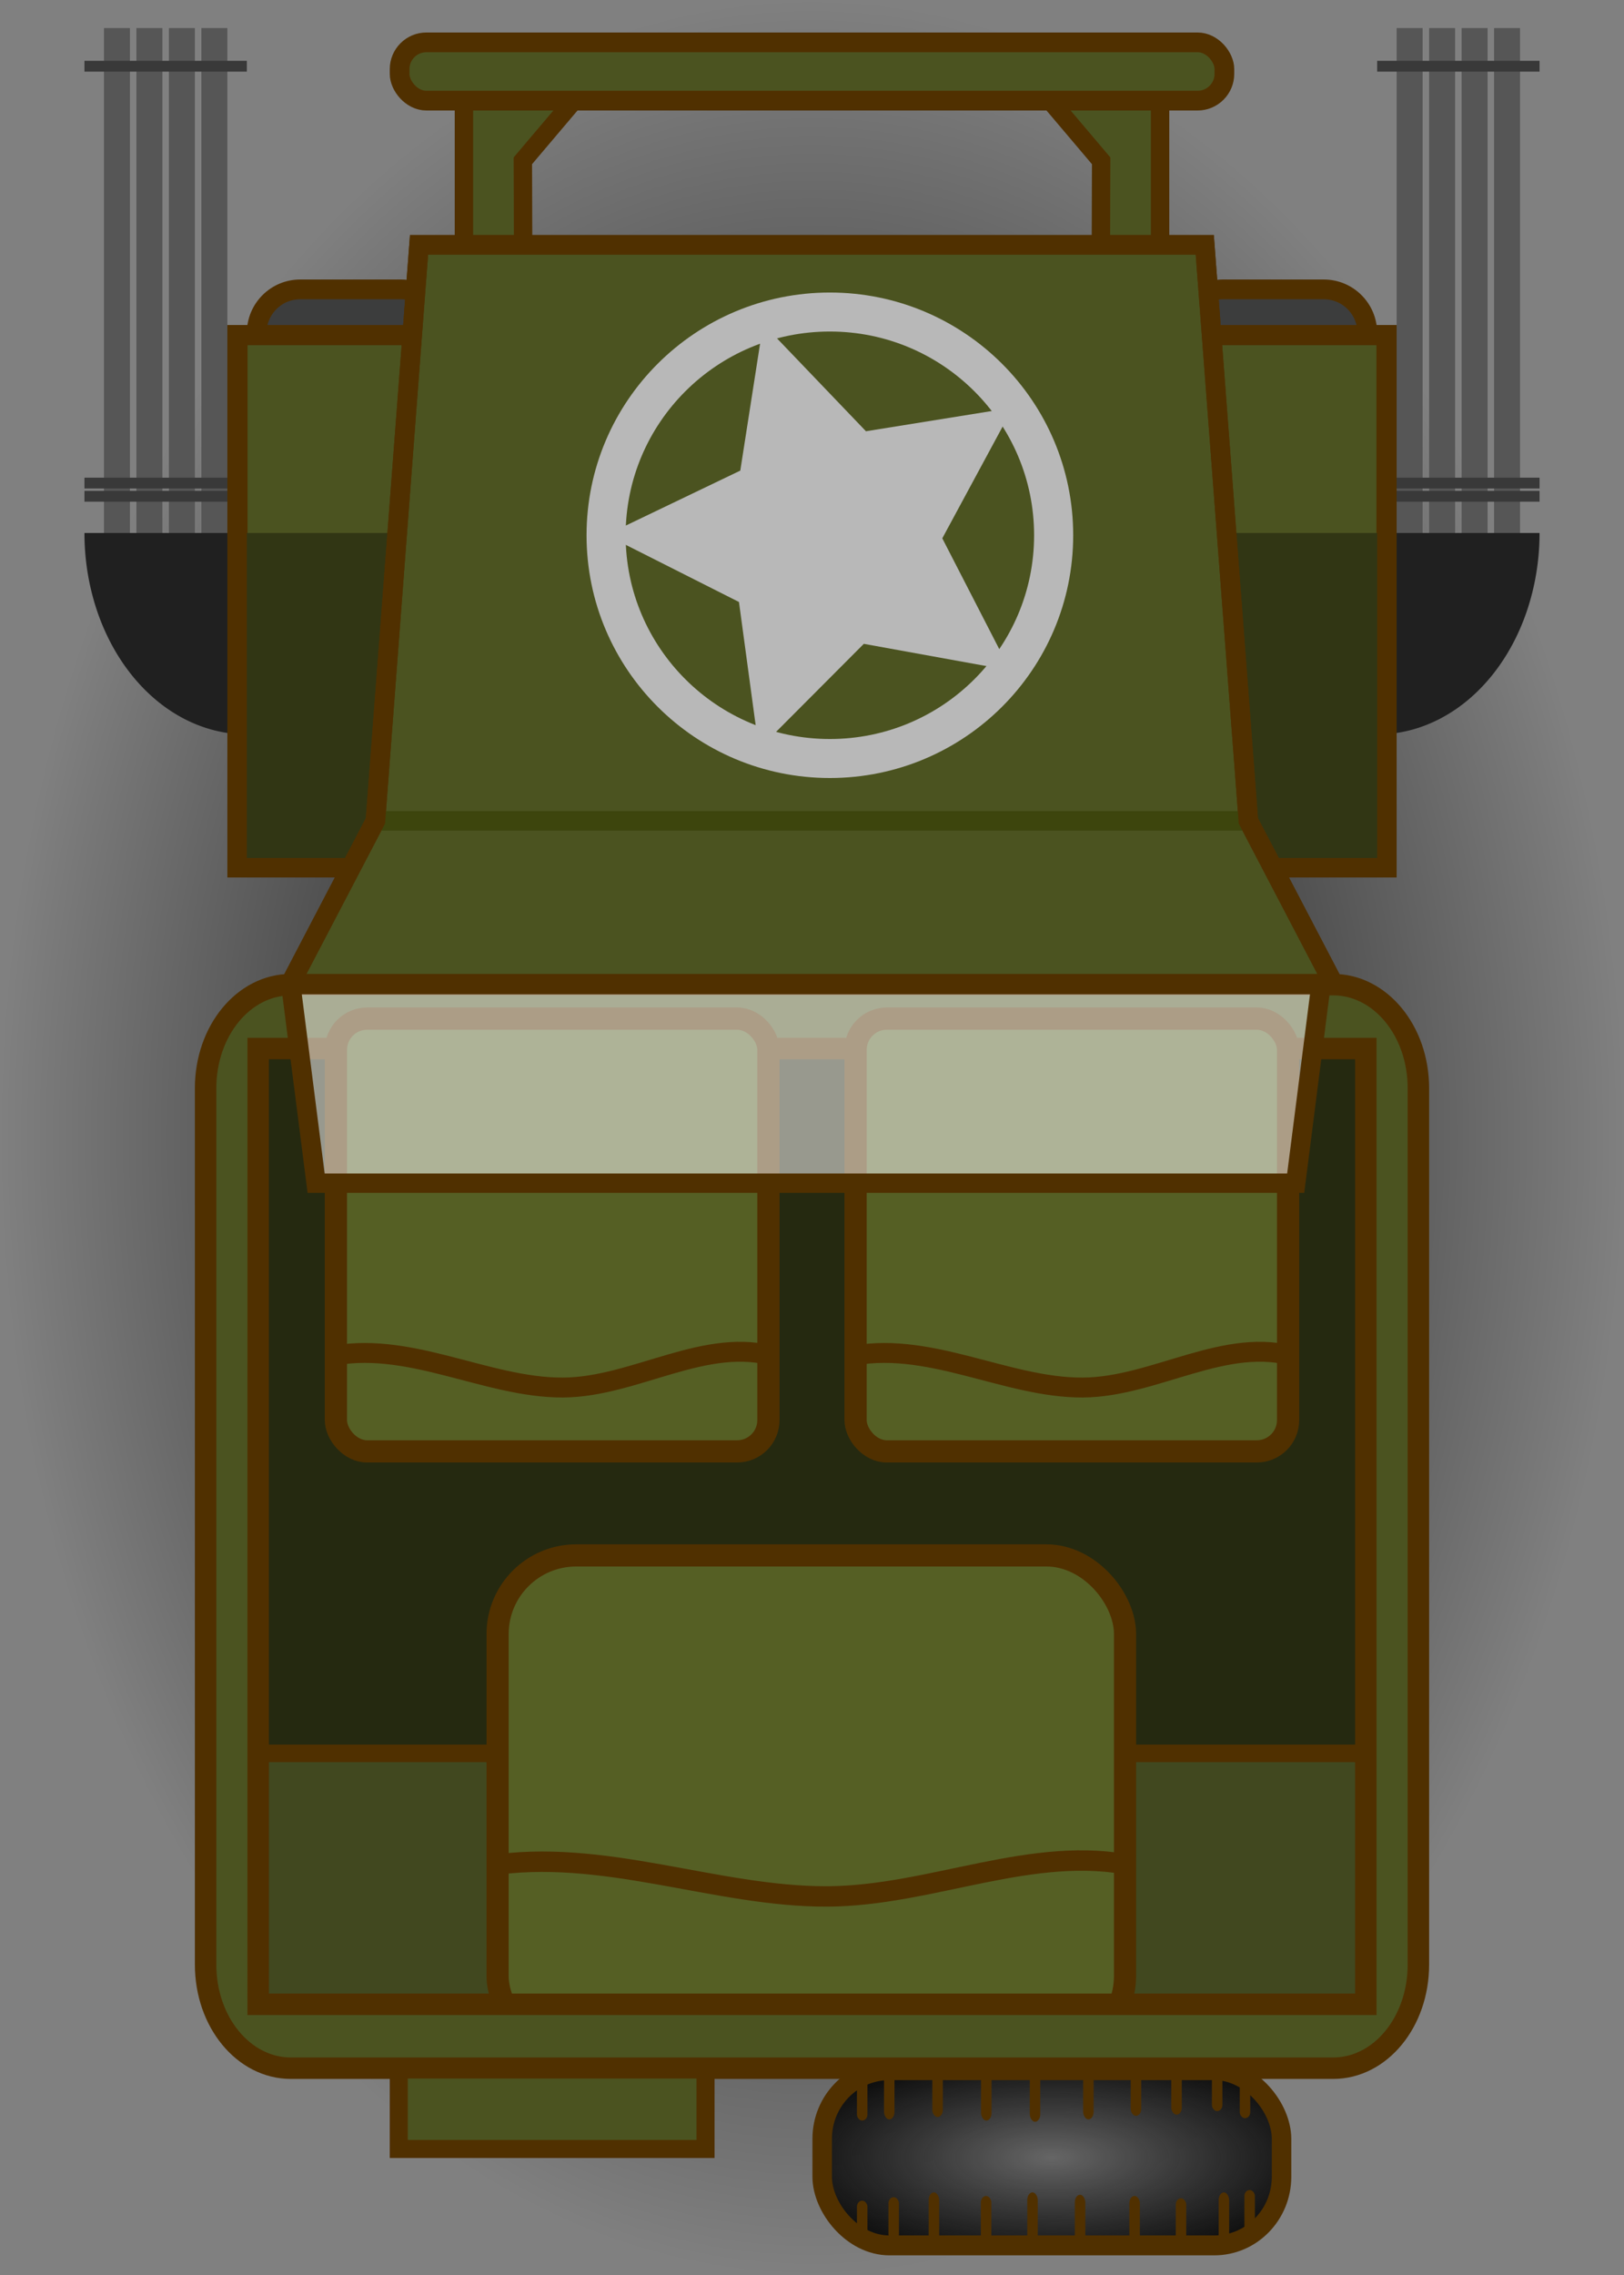 <?xml version="1.0" encoding="UTF-8" standalone="no"?>
<!-- Created with Inkscape (http://www.inkscape.org/) -->

<svg
   xmlns:dc="http://purl.org/dc/elements/1.1/"
   xmlns:cc="http://creativecommons.org/ns#"
   xmlns:rdf="http://www.w3.org/1999/02/22-rdf-syntax-ns#"
   xmlns:svg="http://www.w3.org/2000/svg"
   xmlns="http://www.w3.org/2000/svg"
   xmlns:xlink="http://www.w3.org/1999/xlink"
   xmlns:sodipodi="http://sodipodi.sourceforge.net/DTD/sodipodi-0.dtd"
   xmlns:inkscape="http://www.inkscape.org/namespaces/inkscape"
   width="250px"
   height="350px"
   viewBox="0 0 250 350"
   version="1.1"
   id="SVGRoot"
   sodipodi:docname="carShip.svg"
   inkscape:version="0.92.4 (5da689c313, 2019-01-14)"
   inkscape:export-filename="F:\Documents\BME\Prog1\my-awesome-project\cmake-build-debug\Textures\ships\car.png"
   inkscape:export-xdpi="19.200001"
   inkscape:export-ydpi="19.200001">
  <rect x="0" y="0" width="250" height="350" fill="#808080" stroke="none"/>
  <defs
     id="defs8777">
    <linearGradient
       inkscape:collect="always"
       id="linearGradient1733">
      <stop
         style="stop-color:#000000;stop-opacity:1;"
         offset="0"
         id="stop1729" />
      <stop
         style="stop-color:#000000;stop-opacity:0;"
         offset="1"
         id="stop1731" />
    </linearGradient>
    <linearGradient
       inkscape:collect="always"
       id="linearGradient9489-2">
      <stop
         style="stop-color:#666666;stop-opacity:1;"
         offset="0"
         id="stop9485" />
      <stop
         style="stop-color:#000000;stop-opacity:0.894"
         offset="1"
         id="stop9487" />
    </linearGradient>
    <linearGradient
       inkscape:collect="always"
       id="linearGradient9414">
      <stop
         style="stop-color:#2d2d2d;stop-opacity:1;"
         offset="0"
         id="stop9410" />
      <stop
         style="stop-color:#000000;stop-opacity:1"
         offset="1"
         id="stop9412" />
    </linearGradient>
    <radialGradient
       inkscape:collect="always"
       xlink:href="#linearGradient9414"
       id="radialGradient9416"
       cx="170.27"
       cy="327.875"
       fx="170.27"
       fy="327.875"
       r="36.857"
       gradientTransform="matrix(2.5797442e-7,-0.394,1.788,1.1698824e-6,-416.123,395.026)"
       gradientUnits="userSpaceOnUse" />
    <radialGradient
       inkscape:collect="always"
       xlink:href="#linearGradient9489-2"
       id="radialGradient9491"
       cx="170.27"
       cy="327.875"
       fx="170.27"
       fy="327.875"
       r="36.857"
       gradientTransform="matrix(1.155,1.7534269e-8,0,0.433,-26.399,185.859)"
       gradientUnits="userSpaceOnUse" />
    <radialGradient
       inkscape:collect="always"
       xlink:href="#linearGradient9489-2"
       id="radialGradient9797"
       gradientUnits="userSpaceOnUse"
       gradientTransform="matrix(1.155,1.7534269e-8,0,0.433,-32.992,189.431)"
       cx="170.27"
       cy="327.875"
       fx="170.27"
       fy="327.875"
       r="36.857" />
    <radialGradient
       inkscape:collect="always"
       xlink:href="#linearGradient1733"
       id="radialGradient1735"
       cx="125"
       cy="175"
       fx="125"
       fy="175"
       r="125"
       gradientTransform="matrix(1,0,0,1.4,0,-70)"
       gradientUnits="userSpaceOnUse" />
  </defs>
  <sodipodi:namedview
     id="base"
     pagecolor="#ffffff"
     bordercolor="#666666"
     borderopacity="1.0"
     inkscape:pageopacity="0.0"
     inkscape:pageshadow="2"
     inkscape:zoom="1.4"
     inkscape:cx="97.78779"
     inkscape:cy="119.72608"
     inkscape:document-units="px"
     inkscape:current-layer="layer1"
     showgrid="false"
     inkscape:window-width="1402"
     inkscape:window-height="1008"
     inkscape:window-x="-7"
     inkscape:window-y="0"
     inkscape:window-maximized="0" />
  <g
     inkscape:label="Layer 1"
     inkscape:groupmode="layer"
     id="layer1">
    <ellipse
       style="fill:url(#radialGradient1735);fill-opacity:1;stroke:none;stroke-width:3.002;stroke-linejoin:round;stroke-miterlimit:4;stroke-dasharray:none;stroke-dashoffset:0;stroke-opacity:0.97"
       id="path1711"
       cx="125"
       cy="175"
       rx="125"
       ry="175" />
    <path
       style="fill:#4b5320;fill-opacity:1;fill-rule:evenodd;stroke:#503000;stroke-width:2.834;stroke-miterlimit:4;stroke-dasharray:none;stroke-opacity:1"
       d="m 88.583,6.417 v 8.769 L 80.487,24.739 80.53,38.583 H 71.417 V 6.417 Z"
       id="rect9700-2"
       inkscape:connector-curvature="0" />
    <path
       style="fill:#4b5320;fill-opacity:1;fill-rule:evenodd;stroke:#503000;stroke-width:2.834;stroke-miterlimit:4;stroke-dasharray:none;stroke-opacity:1"
       d="m 161.417,6.417 v 8.769 l 8.096,9.553 -0.043,13.844 h 9.113 V 6.417 Z"
       id="rect9700"
       inkscape:connector-curvature="0" />
    <g
       id="g10314-4"
       transform="matrix(-1,0,0,1,475,-115.678)">
      <g
         transform="translate(40,20)"
         id="g10286-7">
        <rect
           style="fill:#565656;fill-opacity:1;fill-rule:evenodd;stroke-width:1.414"
           id="rect10176-4-7"
           width="4"
           height="90"
           x="400"
           y="100" />
        <rect
           style="fill:#565656;fill-opacity:1;fill-rule:evenodd;stroke-width:1.414"
           id="rect10176-4-2-13"
           width="4"
           height="90"
           x="405"
           y="100" />
        <rect
           style="fill:#565656;fill-opacity:1;fill-rule:evenodd;stroke-width:1.414"
           id="rect10176-4-9-2"
           width="4"
           height="90"
           x="410"
           y="100" />
        <rect
           style="fill:#565656;fill-opacity:1;fill-rule:evenodd;stroke-width:1.414"
           id="rect10176-4-2-1-4"
           width="4"
           height="90"
           x="415"
           y="100" />
        <rect
           style="fill:#393939;fill-opacity:1;fill-rule:evenodd;stroke-width:0.48"
           id="rect10176-0"
           width="1.663"
           height="25"
           x="-106.7"
           y="397"
           transform="rotate(-90)" />
        <rect
           style="fill:#393939;fill-opacity:1;fill-rule:evenodd;stroke-width:0.48"
           id="rect10176-8-4"
           width="1.663"
           height="25"
           x="-172.86"
           y="397"
           transform="rotate(-90)" />
        <rect
           style="fill:#393939;fill-opacity:1;fill-rule:evenodd;stroke-width:0.48"
           id="rect10176-8-3-5"
           width="1.663"
           height="25"
           x="-170.832"
           y="397"
           transform="rotate(-90)" />
      </g>
      <path
         inkscape:connector-curvature="0"
         id="rect10288-6"
         d="m 437,197.678 v 30.988 a 25,30.988 0 0 0 25,-30.988 z"
         style="fill:#202020;fill-opacity:1;fill-rule:evenodd;stroke-width:1.001" />
    </g>
    <g
       id="g10314"
       transform="translate(-225,-115.678)">
      <g
         transform="translate(40,20)"
         id="g10286">
        <rect
           style="fill:#565656;fill-opacity:1;fill-rule:evenodd;stroke-width:1.414"
           id="rect10176-4"
           width="4"
           height="90"
           x="400"
           y="100" />
        <rect
           style="fill:#565656;fill-opacity:1;fill-rule:evenodd;stroke-width:1.414"
           id="rect10176-4-2"
           width="4"
           height="90"
           x="405"
           y="100" />
        <rect
           style="fill:#565656;fill-opacity:1;fill-rule:evenodd;stroke-width:1.414"
           id="rect10176-4-9"
           width="4"
           height="90"
           x="410"
           y="100" />
        <rect
           style="fill:#565656;fill-opacity:1;fill-rule:evenodd;stroke-width:1.414"
           id="rect10176-4-2-1"
           width="4"
           height="90"
           x="415"
           y="100" />
        <rect
           style="fill:#393939;fill-opacity:1;fill-rule:evenodd;stroke-width:0.48"
           id="rect10176"
           width="1.663"
           height="25"
           x="-106.7"
           y="397"
           transform="rotate(-90)" />
        <rect
           style="fill:#393939;fill-opacity:1;fill-rule:evenodd;stroke-width:0.48"
           id="rect10176-8"
           width="1.663"
           height="25"
           x="-172.86"
           y="397"
           transform="rotate(-90)" />
        <rect
           style="fill:#393939;fill-opacity:1;fill-rule:evenodd;stroke-width:0.48"
           id="rect10176-8-3"
           width="1.663"
           height="25"
           x="-170.832"
           y="397"
           transform="rotate(-90)" />
      </g>
      <path
         inkscape:connector-curvature="0"
         id="rect10288"
         d="m 437,197.678 v 30.988 a 25,30.988 0 0 0 25,-30.988 z"
         style="fill:#202020;fill-opacity:1;fill-rule:evenodd;stroke-width:1.001" />
    </g>
    <g
       transform="matrix(-1,0,0,1,65,15)"
       id="g1646-3">
      <rect
         ry="6.693"
         y="29.521"
         x="-145.479"
         height="41.959"
         width="28.959"
         id="rect9648-8"
         style="fill:#3c3d3d;fill-opacity:1;fill-rule:evenodd;stroke:#503000;stroke-width:3.041;stroke-miterlimit:4;stroke-dasharray:none;stroke-opacity:1" />
      <rect
         y="36.555"
         x="-148.445"
         height="81.89"
         width="31.89"
         id="rect9631-5"
         style="fill:#4b5320;fill-opacity:1;fill-rule:evenodd;stroke:#503000;stroke-width:3.11;stroke-miterlimit:4;stroke-dasharray:none;stroke-opacity:1" />
      <rect
         y="67"
         x="-147"
         height="50"
         width="29"
         id="rect10086-8"
         style="fill:#313614;fill-opacity:1;fill-rule:evenodd;stroke-width:0.945" />
    </g>
    <g
       id="g1646"
       transform="translate(185,15)">
      <rect
         ry="6.693"
         y="29.521"
         x="-145.479"
         height="41.959"
         width="28.959"
         id="rect9648"
         style="fill:#3c3d3d;fill-opacity:1;fill-rule:evenodd;stroke:#503000;stroke-width:3.041;stroke-miterlimit:4;stroke-dasharray:none;stroke-opacity:1" />
      <rect
         y="36.555"
         x="-148.445"
         height="81.89"
         width="31.89"
         id="rect9631"
         style="fill:#4b5320;fill-opacity:1;fill-rule:evenodd;stroke:#503000;stroke-width:3.11;stroke-miterlimit:4;stroke-dasharray:none;stroke-opacity:1" />
      <rect
         y="67"
         x="-147"
         height="50"
         width="29"
         id="rect10086"
         style="fill:#313614;fill-opacity:1;fill-rule:evenodd;stroke-width:0.945" />
    </g>
    <g
       id="g1689"
       transform="matrix(1.003,0,0,1,-0.39,0.004)">
      <g
         id="g1681">
        <path
           style="fill:#4b5320;fill-opacity:1;fill-rule:evenodd;stroke:#503000;stroke-width:3;stroke-miterlimit:4;stroke-dasharray:none;stroke-opacity:1"
           d="M 64.703,37.662 58.011,126.281 39.744,161.318 h 170.512 l -18.268,-35.037 -6.691,-88.619 z"
           id="rect9353"
           inkscape:connector-curvature="0" />
        <path
           style="fill:none;stroke:#3d450d;stroke-width:3;stroke-linecap:butt;stroke-linejoin:miter;stroke-miterlimit:4;stroke-dasharray:none;stroke-opacity:1"
           d="M 58.011,126.281 H 191.988"
           id="path9629"
           inkscape:connector-curvature="0" />
        <path
           style="fill:none;fill-opacity:1;fill-rule:evenodd;stroke:#503000;stroke-width:3;stroke-miterlimit:4;stroke-dasharray:none;stroke-opacity:1"
           d="m 64.703,37.662 -6.691,88.619 -18.268,35.037 h 170.512 l -18.268,-35.037 -6.691,-88.619 z"
           id="rect9353-2"
           inkscape:connector-curvature="0" />
      </g>
      <path
         transform="matrix(0.87,0.344,-0.344,0.87,38.951,-27.435)"
         inkscape:transform-center-y="-0.10396649"
         inkscape:transform-center-x="3.1830611"
         d="m 167.108,84.005 -23.941,4.77 -9.643,22.426 -11.934,-21.295 -24.308,-2.241 16.565,-17.931 -5.38,-23.811 22.172,10.213 20.983,-12.475 -2.862,24.243 z"
         inkscape:randomized="0"
         inkscape:rounded="0"
         inkscape:flatsided="false"
         sodipodi:arg2="0.89011792"
         sodipodi:arg1="0.26179939"
         sodipodi:r2="18.380257"
         sodipodi:r1="36.760513"
         sodipodi:cy="74.490501"
         sodipodi:cx="131.59985"
         sodipodi:sides="5"
         id="path9754"
         style="fill:#b8b8b8;fill-opacity:1;stroke:none;stroke-width:2.278;stroke-linejoin:round;stroke-miterlimit:4;stroke-dasharray:none;stroke-dashoffset:0;stroke-opacity:1"
         sodipodi:type="star" />
      <circle
         r="34.345"
         cy="82.345"
         cx="127.757"
         id="path9756"
         style="fill:none;fill-opacity:1;stroke:#b8b8b8;stroke-width:6;stroke-linejoin:round;stroke-miterlimit:4;stroke-dasharray:none;stroke-dashoffset:0;stroke-opacity:1" />
    </g>
    <g
       id="g1634">
      <g
         id="g1508">
        <rect
           style="fill:#252910;fill-opacity:1;fill-rule:evenodd;stroke:none;stroke-width:0.998"
           id="rect10084"
           width="170"
           height="147.034"
           x="39.744"
           y="161.318"
           ry="0" />
        <g
           id="g1500">
          <rect
             y="269.751"
             x="39.743"
             height="38.602"
             width="170.303"
             id="rect9758"
             style="fill:#41481f;fill-opacity:1;fill-rule:evenodd;stroke:#503000;stroke-width:2.697;stroke-miterlimit:4;stroke-dasharray:none;stroke-opacity:1" />
          <rect
             ry="12.095"
             y="239.295"
             x="76.6"
             height="76.78"
             width="96.589"
             id="rect9871"
             style="fill:#555f24;fill-opacity:1;fill-rule:evenodd;stroke:#503000;stroke-width:3.411;stroke-miterlimit:4;stroke-dasharray:none;stroke-opacity:1" />
          <path
             style="fill:none;stroke:#503000;stroke-width:3.141;stroke-linecap:butt;stroke-linejoin:miter;stroke-miterlimit:4;stroke-dasharray:none;stroke-opacity:1"
             d="m 75.149,287.06 c 17.619,-2.861 35.058,4.771 52.218,4.699 15.999,-0.067 31.755,-8.059 47.189,-4.699"
             id="path9946"
             inkscape:connector-curvature="0"
             sodipodi:nodetypes="csc" />
          <path
             inkscape:connector-curvature="0"
             id="rect9335"
             d="m 44.774,151.486 c -7.271,0 -13.124,7.11 -13.124,15.944 v 134.811 c 0,8.834 5.853,15.944 13.124,15.944 H 205.226 c 7.271,0 13.124,-7.11 13.124,-15.944 V 167.43 c 0,-8.834 -5.853,-15.944 -13.124,-15.944 z m -5.031,9.832 H 210.256 V 308.353 H 39.744 Z"
             style="fill:#4b5320;fill-opacity:1;fill-rule:evenodd;stroke:#503000;stroke-width:3.301;stroke-miterlimit:4;stroke-dasharray:none;stroke-opacity:1" />
        </g>
      </g>
      <rect
         y="318.387"
         x="61.387"
         height="12.225"
         width="47.225"
         id="rect9402"
         style="fill:#4b5320;fill-opacity:1;fill-rule:evenodd;stroke:#503000;stroke-width:2.775;stroke-miterlimit:4;stroke-dasharray:none;stroke-opacity:1" />
      <g
         transform="matrix(1,0,0,1.02,-1.752,-6.108)"
         id="g1570">
        <rect
           style="fill:url(#radialGradient9797);fill-opacity:1;fill-rule:evenodd;stroke:#503000;stroke-width:3;stroke-miterlimit:4;stroke-dasharray:none;stroke-opacity:1"
           id="rect9404"
           width="70.714"
           height="26.429"
           x="128.32"
           y="318.232"
           ry="10.354" />
        <rect
           style="fill:#503000;fill-opacity:1;fill-rule:evenodd;stroke:none;stroke-width:2.727;stroke-miterlimit:4;stroke-dasharray:none;stroke-opacity:1"
           id="rect9408-2"
           width="1.614"
           height="8.099"
           x="137.837"
           y="317.567"
           ry="1.145" />
        <rect
           style="fill:#503000;fill-opacity:1;fill-rule:evenodd;stroke:none;stroke-width:2.604;stroke-miterlimit:4;stroke-dasharray:none;stroke-opacity:1"
           id="rect9408-2-4"
           width="1.614"
           height="7.384"
           x="145.278"
           y="317.915"
           ry="1.044" />
        <rect
           style="fill:#503000;fill-opacity:1;fill-rule:evenodd;stroke:none;stroke-width:2.727;stroke-miterlimit:4;stroke-dasharray:none;stroke-opacity:1"
           id="rect9408-2-8"
           width="1.614"
           height="8.099"
           x="152.778"
           y="317.736"
           ry="1.145" />
        <rect
           style="fill:#503000;fill-opacity:1;fill-rule:evenodd;stroke:none;stroke-width:2.727;stroke-miterlimit:4;stroke-dasharray:none;stroke-opacity:1"
           id="rect9408-2-41"
           width="1.614"
           height="8.099"
           x="160.278"
           y="317.915"
           ry="1.145" />
        <rect
           style="fill:#503000;fill-opacity:1;fill-rule:evenodd;stroke:none;stroke-width:2.727;stroke-miterlimit:4;stroke-dasharray:none;stroke-opacity:1"
           id="rect9408-2-7"
           width="1.614"
           height="8.099"
           x="168.493"
           y="317.558"
           ry="1.145" />
        <rect
           style="fill:#503000;fill-opacity:1;fill-rule:evenodd;stroke:none;stroke-width:2.572;stroke-miterlimit:4;stroke-dasharray:none;stroke-opacity:1"
           id="rect9408-2-0"
           width="1.614"
           height="7.206"
           x="175.814"
           y="317.915"
           ry="1.019" />
        <rect
           style="fill:#503000;fill-opacity:1;fill-rule:evenodd;stroke:none;stroke-width:2.604;stroke-miterlimit:4;stroke-dasharray:none;stroke-opacity:1"
           id="rect9408-2-3"
           width="1.614"
           height="7.384"
           x="182.064"
           y="317.558"
           ry="1.044" />
        <rect
           style="fill:#503000;fill-opacity:1;fill-rule:evenodd;stroke:none;stroke-width:2.441;stroke-miterlimit:4;stroke-dasharray:none;stroke-opacity:1"
           id="rect9408-2-2"
           width="1.614"
           height="6.491"
           x="188.314"
           y="317.915"
           ry="0.918" />
        <rect
           style="fill:#503000;fill-opacity:1;fill-rule:evenodd;stroke:none;stroke-width:2.441;stroke-miterlimit:4;stroke-dasharray:none;stroke-opacity:1"
           id="rect9408-2-73"
           width="1.614"
           height="6.491"
           x="138.522"
           y="337.389"
           ry="0.918" />
        <rect
           style="fill:#503000;fill-opacity:1;fill-rule:evenodd;stroke:none;stroke-width:2.727;stroke-miterlimit:4;stroke-dasharray:none;stroke-opacity:1"
           id="rect9408-2-4-7"
           width="1.614"
           height="8.099"
           x="144.713"
           y="336.665"
           ry="1.145" />
        <rect
           style="fill:#503000;fill-opacity:1;fill-rule:evenodd;stroke:none;stroke-width:2.54;stroke-miterlimit:4;stroke-dasharray:none;stroke-opacity:1"
           id="rect9408-2-8-9"
           width="1.614"
           height="7.027"
           x="152.749"
           y="337.201"
           ry="0.993" />
        <rect
           style="fill:#503000;fill-opacity:1;fill-rule:evenodd;stroke:none;stroke-width:2.727;stroke-miterlimit:4;stroke-dasharray:none;stroke-opacity:1"
           id="rect9408-2-41-2"
           width="1.614"
           height="8.099"
           x="159.892"
           y="336.665"
           ry="1.145" />
        <rect
           style="fill:#503000;fill-opacity:1;fill-rule:evenodd;stroke:none;stroke-width:2.727;stroke-miterlimit:4;stroke-dasharray:none;stroke-opacity:1"
           id="rect9408-2-7-2"
           width="1.614"
           height="8.099"
           x="167.213"
           y="337.022"
           ry="1.145" />
        <rect
           style="fill:#503000;fill-opacity:1;fill-rule:evenodd;stroke:none;stroke-width:2.635;stroke-miterlimit:4;stroke-dasharray:none;stroke-opacity:1"
           id="rect9408-2-0-7"
           width="1.614"
           height="7.563"
           x="175.606"
           y="337.201"
           ry="1.069" />
        <rect
           style="fill:#503000;fill-opacity:1;fill-rule:evenodd;stroke:none;stroke-width:2.508;stroke-miterlimit:4;stroke-dasharray:none;stroke-opacity:1"
           id="rect9408-2-3-7"
           width="1.614"
           height="6.849"
           x="182.749"
           y="337.558"
           ry="0.968" />
        <rect
           style="fill:#503000;fill-opacity:1;fill-rule:evenodd;stroke:none;stroke-width:2.727;stroke-miterlimit:4;stroke-dasharray:none;stroke-opacity:1"
           id="rect9408-2-2-0"
           width="1.614"
           height="8.099"
           x="189.356"
           y="336.665"
           ry="1.145" />
        <rect
           style="fill:#503000;fill-opacity:1;fill-rule:evenodd;stroke:none;stroke-width:2.408;stroke-miterlimit:4;stroke-dasharray:none;stroke-opacity:1"
           id="rect9408-2-73-8"
           width="1.614"
           height="6.313"
           x="133.671"
           y="337.915"
           ry="0.892" />
        <rect
           style="fill:#503000;fill-opacity:1;fill-rule:evenodd;stroke:none;stroke-width:2.408;stroke-miterlimit:4;stroke-dasharray:none;stroke-opacity:1"
           id="rect9408-2-73-8-7"
           width="1.614"
           height="6.313"
           x="133.671"
           y="319.522"
           ry="0.892" />
        <rect
           style="fill:#503000;fill-opacity:1;fill-rule:evenodd;stroke:none;stroke-width:2.408;stroke-miterlimit:4;stroke-dasharray:none;stroke-opacity:1"
           id="rect9408-2-73-8-8"
           width="1.614"
           height="6.313"
           x="192.6"
           y="319.165"
           ry="0.892" />
        <rect
           style="fill:#503000;fill-opacity:1;fill-rule:evenodd;stroke:none;stroke-width:2.408;stroke-miterlimit:4;stroke-dasharray:none;stroke-opacity:1"
           id="rect9408-2-73-8-2"
           width="1.614"
           height="6.313"
           x="193.314"
           y="336.308"
           ry="0.892" />
      </g>
    </g>
    <g
       id="g1640">
      <rect
         ry="4.816"
         y="156.71"
         x="131.71"
         height="66.58"
         width="66.58"
         id="rect10001-1-3"
         style="fill:#555f24;fill-opacity:1;fill-rule:evenodd;stroke:#503000;stroke-width:3.42;stroke-miterlimit:4;stroke-dasharray:none;stroke-opacity:1" />
      <rect
         ry="4.816"
         y="156.71"
         x="51.71"
         height="66.58"
         width="66.58"
         id="rect10001-1"
         style="fill:#555f24;fill-opacity:1;fill-rule:evenodd;stroke:#503000;stroke-width:3.42;stroke-miterlimit:4;stroke-dasharray:none;stroke-opacity:1" />
      <path
         style="fill:none;stroke:#503000;stroke-width:3.062;stroke-linecap:butt;stroke-linejoin:miter;stroke-miterlimit:4;stroke-dasharray:none;stroke-opacity:1"
         d="m 130.347,208.785 c 12.265,-2.852 24.404,4.755 36.349,4.683 11.137,-0.067 22.105,-8.033 32.849,-4.683"
         id="path9946-4-2"
         inkscape:connector-curvature="0"
         sodipodi:nodetypes="csc" />
      <path
         style="fill:none;stroke:#503000;stroke-width:3.062;stroke-linecap:butt;stroke-linejoin:miter;stroke-miterlimit:4;stroke-dasharray:none;stroke-opacity:1"
         d="m 50.347,208.785 c 12.265,-2.852 24.404,4.755 36.349,4.683 11.137,-0.067 22.105,-8.033 32.849,-4.683"
         id="path9946-4"
         inkscape:connector-curvature="0"
         sodipodi:nodetypes="csc" />
    </g>
    <rect
       style="fill:#4b5320;fill-opacity:1;fill-rule:evenodd;stroke:#503000;stroke-width:3.032;stroke-miterlimit:4;stroke-dasharray:none;stroke-opacity:1"
       id="rect9698"
       width="126.968"
       height="8.968"
       x="61.516"
       y="6.516"
       ry="4.125" />
    <path
       style="fill:#ffffff;fill-opacity:0.525;fill-rule:evenodd;stroke:#503000;stroke-width:2.984;stroke-miterlimit:4;stroke-dasharray:none;stroke-opacity:1"
       d="m 48.663,182.03 -3.898,-30.552 H 203.356 l -3.896,30.552 z"
       id="rect10103"
       inkscape:connector-curvature="0" />
  </g>
</svg>
